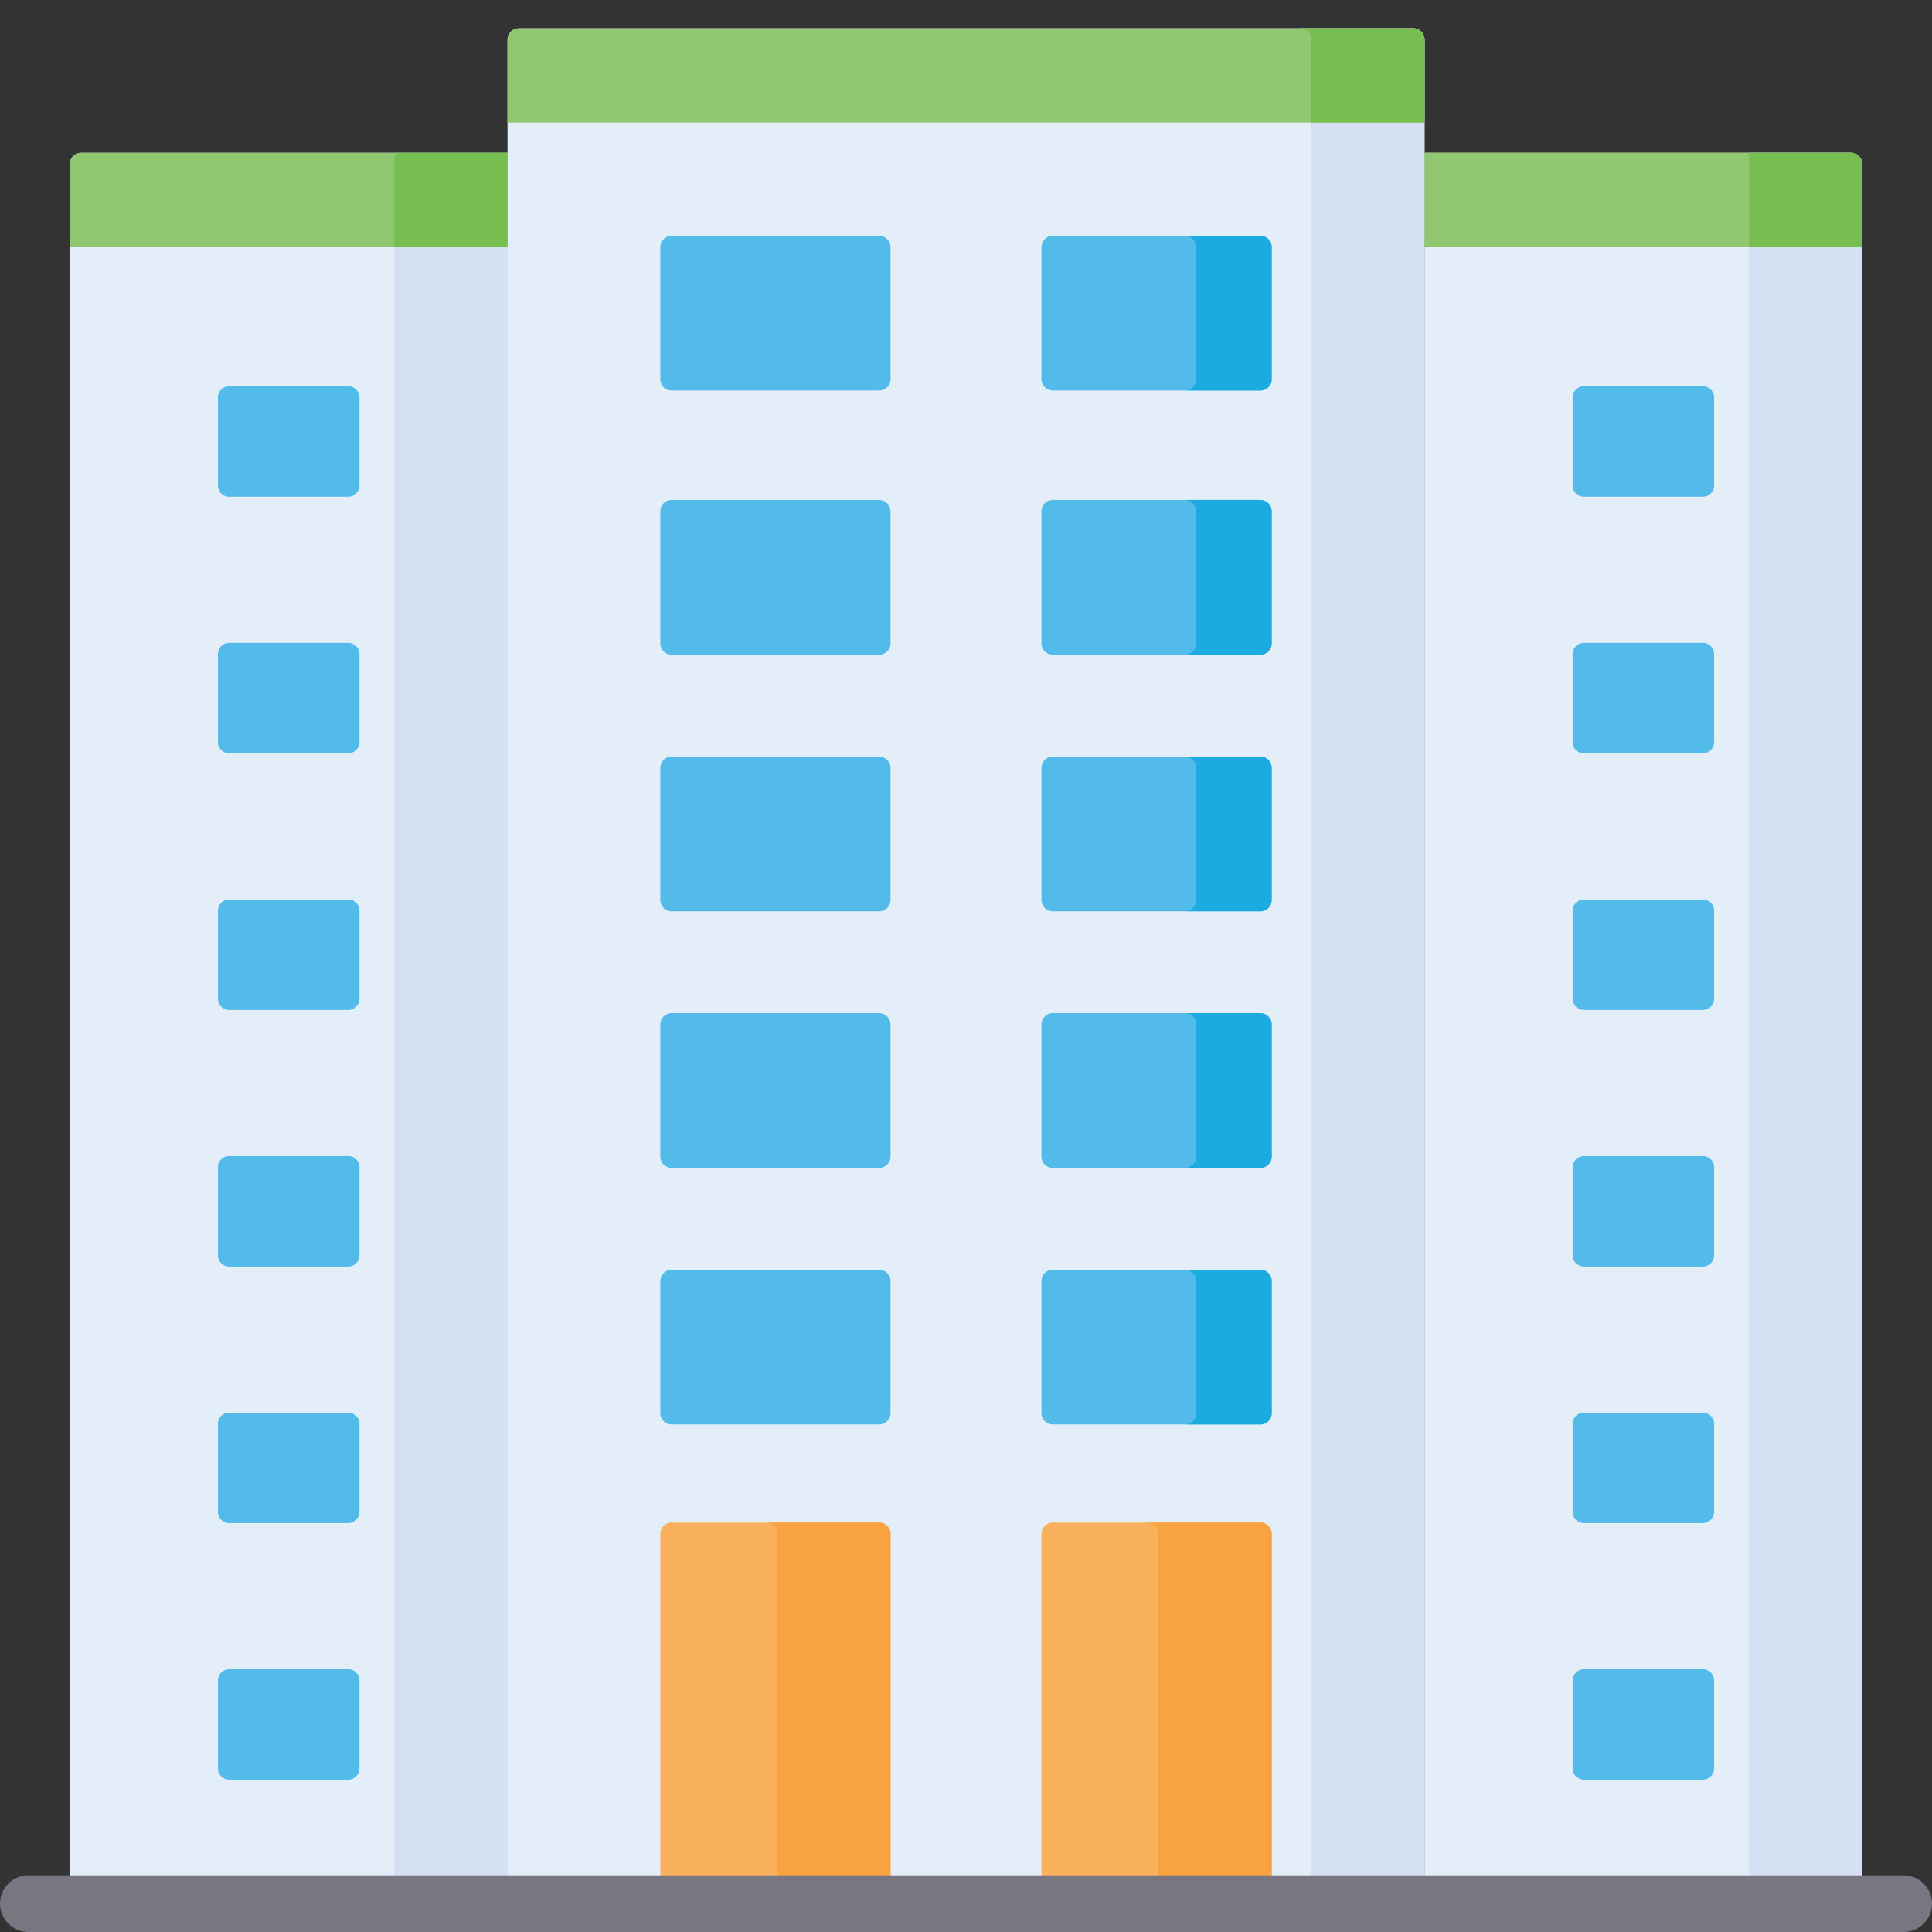 <svg width="32" height="32" fill="none" xmlns="http://www.w3.org/2000/svg"><rect width="100%" height="100%" fill="#333333" stroke="none"/><g clip-path="url(#a)"><path d="M1.344 2.531h7.062v29h-7.25V2.72a.187.187 0 0 1 .188-.188Zm29.5 29h-7.25v-29h7.062a.187.187 0 0 1 .188.188V31.53Z" fill="#E4EEF9"/><path d="M28.969 2.531v29h1.875V2.72a.187.187 0 0 0-.188-.188H28.97Zm-7.25 1.563H6.53V31.53h15.19V4.094Z" fill="#D5E0F2"/><path d="M8.594.469h14.812a.187.187 0 0 1 .188.187v30.875H8.406V.656A.187.187 0 0 1 8.594.47Z" fill="#E4EEF9"/><path d="M23.406.469h-1.875a.187.187 0 0 1 .188.187v30.875h1.875V.656a.187.187 0 0 0-.188-.187Z" fill="#D5E0F2"/><path d="M1.344 2.531h7.062v1.563h-7.25V2.719a.187.187 0 0 1 .188-.188Z" fill="#91C771"/><path d="M6.625 2.531h1.781v1.563H6.531V2.625a.096.096 0 0 1 .094-.094Z" fill="#77BE51"/><path d="M30.844 4.094h-7.25V2.53h7.062a.187.187 0 0 1 .188.188v1.375Z" fill="#91C771"/><path d="M28.969 2.531v1.563h1.875V2.719a.187.187 0 0 0-.188-.188H28.97Z" fill="#77BE51"/><path d="M8.594.469h14.812a.187.187 0 0 1 .188.187v1.375H8.406V.656A.187.187 0 0 1 8.594.47Z" fill="#91C771"/><path d="M23.406.469h-1.875a.187.187 0 0 1 .188.187v1.375h1.875V.656a.187.187 0 0 0-.188-.187Z" fill="#77BE51"/><path d="M14.563 3.906h-3.438a.187.187 0 0 0-.188.188V6.28c0 .104.084.188.188.188h3.438a.187.187 0 0 0 .187-.188V4.094a.187.187 0 0 0-.188-.188Zm6.312 0h-3.438a.187.187 0 0 0-.187.188V6.28c0 .104.084.188.188.188h3.437a.187.187 0 0 0 .188-.188V4.094a.187.187 0 0 0-.188-.188Z" fill="#52BBE9"/><path d="M20.875 3.906h-1.25a.188.188 0 0 1 .188.188V6.28a.188.188 0 0 1-.188.188h1.25a.188.188 0 0 0 .188-.188V4.094a.188.188 0 0 0-.188-.188Z" fill="#1CABE1"/><path d="M28.204 6.397h-1.97a.187.187 0 0 0-.187.188v1.456c0 .103.084.187.187.187h1.97a.188.188 0 0 0 .187-.187V6.585a.188.188 0 0 0-.187-.188Zm0 4.251h-1.97a.187.187 0 0 0-.187.187v1.456c0 .103.084.187.187.187h1.97a.188.188 0 0 0 .187-.187v-1.456a.188.188 0 0 0-.187-.188Zm0 4.25h-1.97a.187.187 0 0 0-.187.187v1.456c0 .103.084.187.187.187h1.97a.188.188 0 0 0 .187-.187v-1.456a.188.188 0 0 0-.187-.188Zm0 4.25h-1.97a.187.187 0 0 0-.187.187v1.456c0 .103.084.187.187.187h1.97a.188.188 0 0 0 .187-.187v-1.456a.188.188 0 0 0-.187-.188Zm0 4.25h-1.97a.187.187 0 0 0-.187.187v1.456c0 .103.084.187.187.187h1.97a.188.188 0 0 0 .187-.187v-1.456a.188.188 0 0 0-.187-.188Zm0 4.25h-1.97a.187.187 0 0 0-.187.187v1.456c0 .103.084.187.187.187h1.97a.188.188 0 0 0 .187-.187v-1.456a.188.188 0 0 0-.187-.188ZM5.766 6.397h-1.97a.187.187 0 0 0-.187.188v1.456c0 .103.084.187.188.187h1.97a.188.188 0 0 0 .187-.187V6.585a.188.188 0 0 0-.188-.188Zm0 4.251h-1.97a.187.187 0 0 0-.187.187v1.456c0 .103.084.187.188.187h1.97a.188.188 0 0 0 .187-.187v-1.456a.187.187 0 0 0-.188-.188Zm0 4.25h-1.97a.187.187 0 0 0-.187.187v1.456c0 .103.084.187.188.187h1.97a.188.188 0 0 0 .187-.187v-1.456a.187.187 0 0 0-.188-.188Zm0 4.25h-1.97a.187.187 0 0 0-.187.187v1.456c0 .103.084.187.188.187h1.97a.188.188 0 0 0 .187-.187v-1.456a.187.187 0 0 0-.188-.188Zm0 4.25h-1.97a.187.187 0 0 0-.187.187v1.456c0 .103.084.187.188.187h1.97a.188.188 0 0 0 .187-.187v-1.456a.187.187 0 0 0-.188-.188Zm0 4.25h-1.97a.187.187 0 0 0-.187.187v1.456c0 .103.084.187.188.187h1.97a.188.188 0 0 0 .187-.187v-1.456a.187.187 0 0 0-.188-.188Zm8.797-19.367h-3.438a.187.187 0 0 0-.188.188v2.187c0 .104.084.188.188.188h3.438a.188.188 0 0 0 .187-.188V8.47a.187.187 0 0 0-.188-.188Zm6.312 0h-3.438a.187.187 0 0 0-.187.188v2.187c0 .104.084.188.188.188h3.437a.188.188 0 0 0 .188-.188V8.47a.187.187 0 0 0-.188-.188Z" fill="#52BBE9"/><path d="M20.875 8.281h-1.25a.188.188 0 0 1 .188.188v2.187a.188.188 0 0 1-.188.188h1.25a.188.188 0 0 0 .188-.188V8.47a.188.188 0 0 0-.188-.188Z" fill="#1CABE1"/><path d="M14.563 12.531h-3.438a.188.188 0 0 0-.188.188v2.187c0 .104.084.188.188.188h3.438a.188.188 0 0 0 .187-.188V12.72a.188.188 0 0 0-.188-.188Zm6.312 0h-3.438a.188.188 0 0 0-.187.188v2.187c0 .104.084.188.188.188h3.437a.188.188 0 0 0 .188-.188V12.72a.188.188 0 0 0-.188-.188Z" fill="#52BBE9"/><path d="M20.875 12.531h-1.25a.188.188 0 0 1 .188.188v2.187a.188.188 0 0 1-.188.188h1.25a.188.188 0 0 0 .188-.188V12.72a.188.188 0 0 0-.188-.188Z" fill="#1CABE1"/><path d="M14.563 16.781h-3.438a.188.188 0 0 0-.188.188v2.187c0 .104.084.188.188.188h3.438a.188.188 0 0 0 .187-.188V16.97a.188.188 0 0 0-.188-.188Zm6.312 0h-3.438a.188.188 0 0 0-.187.188v2.187c0 .104.084.188.188.188h3.437a.188.188 0 0 0 .188-.188V16.97a.188.188 0 0 0-.188-.188Z" fill="#52BBE9"/><path d="M20.875 16.781h-1.25a.188.188 0 0 1 .188.188v2.187a.188.188 0 0 1-.188.188h1.25a.188.188 0 0 0 .188-.188V16.97a.188.188 0 0 0-.188-.188Z" fill="#1CABE1"/><path d="M14.563 21.031h-3.438a.188.188 0 0 0-.188.188v2.187c0 .104.084.188.188.188h3.438a.188.188 0 0 0 .187-.188V21.22a.188.188 0 0 0-.188-.188Zm6.312 0h-3.438a.188.188 0 0 0-.187.188v2.187c0 .104.084.188.188.188h3.437a.188.188 0 0 0 .188-.188V21.22a.188.188 0 0 0-.188-.188Z" fill="#52BBE9"/><path d="M20.875 21.031h-1.25a.188.188 0 0 1 .188.188v2.187a.188.188 0 0 1-.188.188h1.25a.188.188 0 0 0 .188-.188V21.22a.188.188 0 0 0-.188-.188Z" fill="#1CABE1"/><path d="M11.125 25.219h3.438a.187.187 0 0 1 .187.187v6.125h-3.813v-6.125a.187.187 0 0 1 .188-.187Z" fill="#F9B15E"/><path d="M14.563 25.219h-1.876a.187.187 0 0 1 .188.187v6.125h1.875v-6.125a.187.187 0 0 0-.188-.187Z" fill="#F9A242"/><path d="M17.438 25.219h3.437a.187.187 0 0 1 .188.187v6.125H17.25v-6.125a.187.187 0 0 1 .188-.187Z" fill="#F9B15E"/><path d="M20.875 25.219H19a.187.187 0 0 1 .188.187v6.125h1.875v-6.125a.187.187 0 0 0-.188-.187Z" fill="#F9A242"/><path d="M31.531 32H.47a.469.469 0 0 1 0-.938h31.06a.469.469 0 1 1 0 .938Z" fill="#787681"/></g><defs><clipPath id="a"><path fill="#fff" d="M0 0h32v32H0z"/></clipPath></defs></svg>
